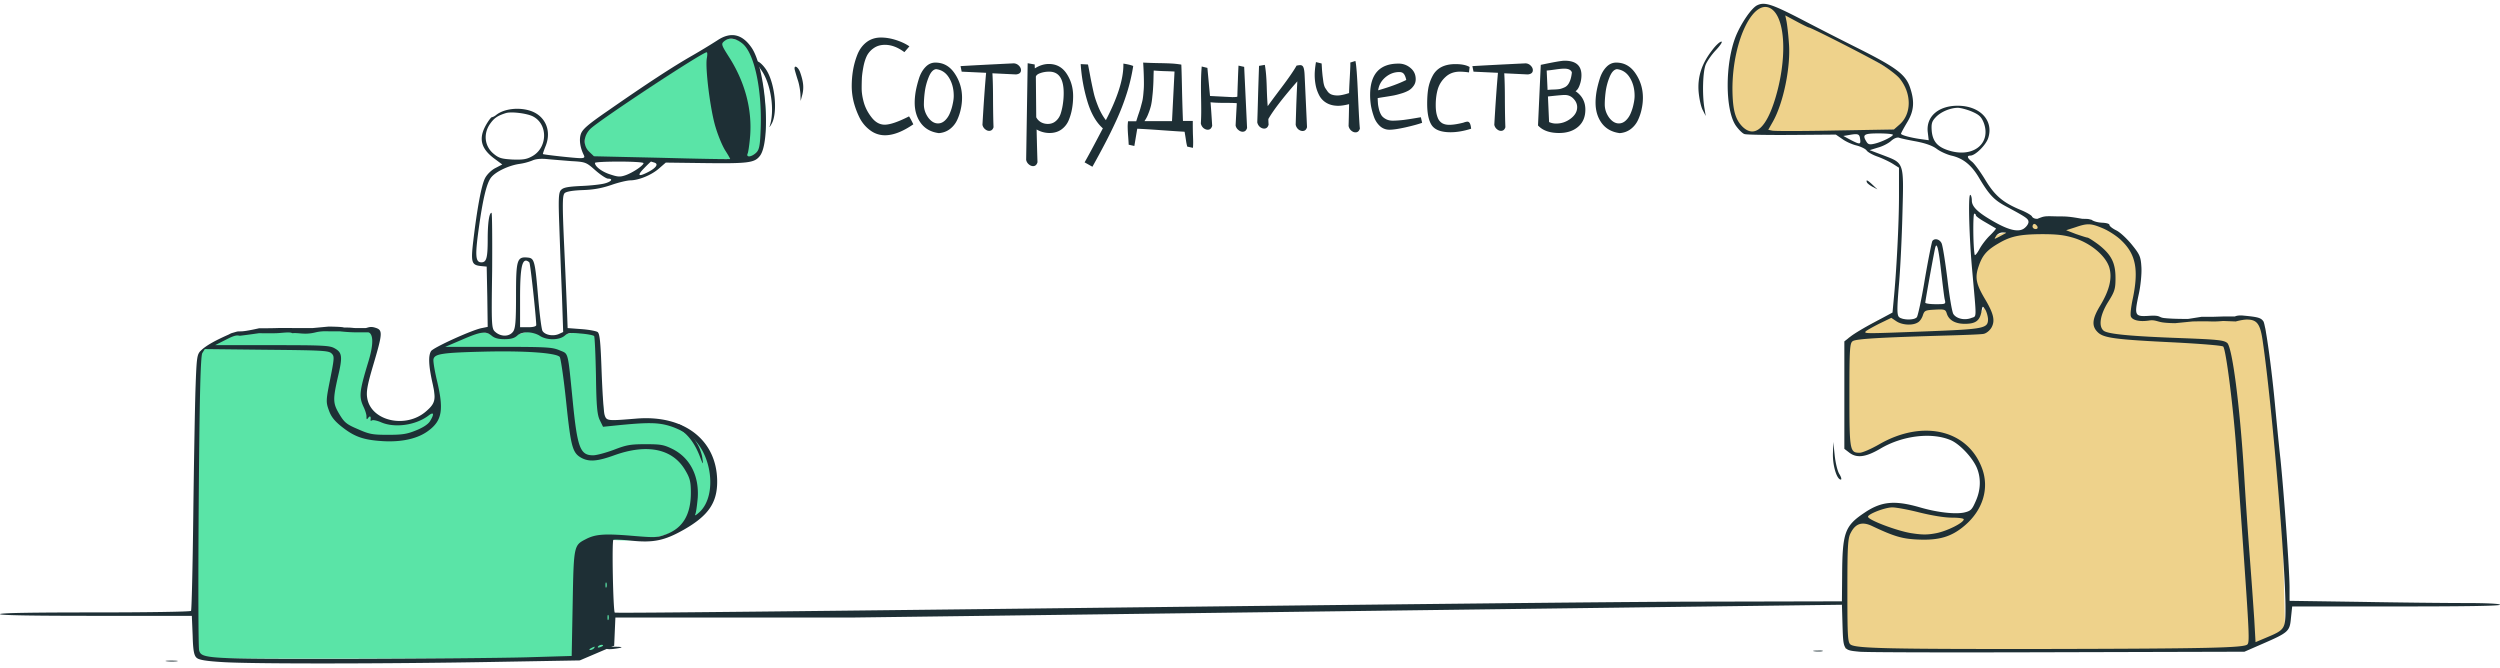 <svg width="378" height="101" fill="none" xmlns="http://www.w3.org/2000/svg"><path d="M88.435 22.218v-2.642l19.067-12.499s6.301-5.474 8 7c1.498 11-3.002 10-3.002 10H89l-.565-1.86z" fill="#5AE4A7"/><path d="M289.069 15.576l-1.569-4-7.499-4.5L269 1.575s-5.3-4.475-6.999 8c-1.498 10.998 2.999 10.5 2.999 10.5l22.5-.5 1.569-4zm-9.572 35.5c3.5-1.5 5-4.5 9-2.5 1.683.023 2-2.5 4.5-2 1.5-.5 2.115 1.873 4 2 1.835.124 3.167-2.043 3-2.5-4.5-10 3.654-11.615 5.5-11 2-2 4.163-2 6-2 16.033 0 11 14.5 11 14.5l6 1 12.5-.5 1.5 1.5 2.5 25 .5 20.5-5.5 3-26 .5-35-.5s-.997-11.5.502-18c9.001-10 17.001 5 20.5-6.5-4.499-17-20.5-1.5-20.001-5.5-1.498-4-.689-14.923-.501-17z" fill="#EED28B"/><path d="M39.5 50.076l11-.5 6.5.5-2 10 1.5 2.5 3 1.5 3.5-.5 3-2-1-7.5 2.5-2 5-2 4 1 3.5-1 3.5 1 4-1 2.5.5 1.5 13.5 8-.5s9.108 1.509 8.5 8.5c-1 11.5-16 9.5-16 9.5v9l.5 7-6.5 2H30l-.5-6v-19l.5-11v-9.5l1-1.5 4.5-2 4-.5z" fill="#5AE4A7"/><path d="M265.678.804c-.857.413-2.417 2.71-3.213 4.647-1.652 4.132-1.652 11.155 0 13.557.429.594 1.01 1.188 1.316 1.265.306.103 3.519.155 7.19.13l6.609-.053.979.672c.52.387 1.5.826 2.173.981.673.18 1.346.516 1.499.749.153.232.857.645 1.591.904.734.258 1.775.748 2.325 1.084l.979.62v4.312c0 4.209-.397 11.594-.795 15.596l-.184 1.988-2.692 1.446c-1.499.775-3.121 1.756-3.641 2.17l-.949.748v16.242l.704.542c1.132.904 2.509.749 4.743-.568 3.304-1.962 7.679-2.505 10.556-1.317 1.376.542 3.365 2.634 4.038 4.235.643 1.55.582 3.357-.183 5.035-.551 1.265-.735 1.472-1.744 1.704-1.346.284-3.978 0-6.579-.749-3.885-1.136-5.905-.955-8.444.75-3.06 2.04-3.397 2.995-3.427 9.734l-.031 3.692-22.978.052c-26.62.077-162.26 1.885-162.566 1.652-.245-.206-.459-10.767-.214-11 .122-.077 1.346-.025 2.784.13 3.305.335 4.988-.026 7.894-1.679 3.703-2.117 5.049-4.08 5.018-7.359-.061-6.197-5.018-10.019-12.208-9.425-4.375.362-4.498.362-4.804-.516-.153-.44-.336-3.357-.459-6.533-.153-4.467-.275-5.81-.612-6.042-.244-.155-1.346-.362-2.478-.44l-2.05-.154-.061-1.679c-.03-.93-.214-5.422-.429-10.018-.336-7.282-.305-8.392.062-8.728.306-.233 1.254-.387 2.723-.44 1.621-.05 2.876-.283 4.314-.774 1.102-.387 2.417-.697 2.907-.697 1.254-.026 3.182-.8 4.314-1.807l1.01-.878 6.027.077c6.456.078 7.405-.052 8.2-1.084 1.714-2.221.888-13.247-1.254-16.371-1.438-2.092-3.182-2.453-5.202-1.085a98.71 98.71 0 01-3.794 2.298c-2.937 1.679-6.884 4.261-12.636 8.263-3.152 2.17-3.947 2.866-4.192 3.615-.276.852-.092 2.04.459 3.15.183.362.061.465-.551.465-.765 0-5.507-.516-5.63-.62-.03-.025.153-.593.428-1.265.888-2.272-.06-4.467-2.233-5.241-1.775-.62-4.07-.362-5.263.594-.214.18-.52.335-.642.335-.123 0-.52.517-.888 1.162-1.162 2.04-.795 3.563 1.194 5.061l1.254.93-1.04.542c-.612.31-1.285.981-1.56 1.523-.551 1.059-1.194 4.545-1.775 9.425-.398 3.357-.276 3.719 1.193 3.874l.826.077.092 4.57.061 4.545-.887.18c-1.438.259-7.344 2.945-7.68 3.487-.428.697-.367 2.143.184 4.673.611 2.634.489 3.202-.949 4.442-3.03 2.634-8.261 1.471-8.873-1.963-.184-.981 0-1.988.857-4.906 1.499-5.06 1.53-5.448.275-5.81-.765-.232-1.132.078-1.438.078h-1.285c-.704 0-.704-.099-1.959-.078-.06-.129-2.294-.15-2.294-.15l-2.448.228h-2.723s-1.66-.035-2.723 0c-1.066.035-2.632.03-2.632.03s-1.836.43-2.6.46c-.765.031-.524-.02-1.136.155-.612.176-.394.104-.914.362-1.99.878-3.274 1.6-4.009 2.272-.734.672-.765.826-.948 5.94-.092 2.891-.245 11.567-.337 19.288-.091 7.72-.244 14.15-.336 14.253-.092.13-6.61.232-14.534.232-9.363 0-14.35.078-14.35.259 0 .18 5.049.258 14.503.258h14.503l.122 2.97c.062 2.323.215 3.046.612 3.382.368.31 1.377.49 3.978.645 4.712.284 24.478.259 40.633-.025l13.31-.233 2.6-1.11 2.601-1.11.092-2.144.092-2.117h35.584l149.868-1.936.092 3.227c.122 3.667.122 3.641 2.57 3.874.826.103 14.289.129 29.863.077l28.333-.077 2.662-1.162c4.039-1.756 4.192-1.911 4.375-3.951l.184-1.73h15.696c10.281 0 15.727-.077 15.727-.258 0-.155-1.958-.258-5.293-.258-2.938 0-10.097-.078-15.911-.181l-10.617-.155V88.88c0-2.66-.826-14.072-1.377-19.495-.275-2.427-.612-5.99-.795-7.901-.521-5.732-1.438-12.317-1.775-12.885-.367-.542-.796-.671-2.999-.878-.918-.103-1.315.13-1.315.13h-1.744l-1.622.05h-1.683l-1.989.316s-2.237.036-3.671-.13c-.855-.098-.49-.443-2.173-.34-2.264.155-2.356.026-1.682-3.15.305-1.317.489-3.202.428-4.183-.092-1.601-.245-1.937-1.438-3.409-.735-.904-1.775-1.885-2.356-2.169-.582-.284-1.04-.645-1.04-.826 0-.18-.459-.31-1.102-.336-.612-.026-1.316-.206-1.591-.439-.643-.155-.367-.124-1.438-.155-1.989-.356-2.417-.361-3.672-.361-1.377-.026-1.867-.084-2.478.134-1.071.382-.398.227-.734.227-.306 0-.612-.155-.704-.361-.092-.18-.796-.594-1.53-.904-2.784-1.136-4.039-2.169-5.508-4.596-.764-1.265-1.682-2.505-2.019-2.763-.734-.568-.826-.93-.245-.93.735 0 2.356-1.6 2.693-2.66.857-2.659-1.255-4.88-4.62-4.88-2.907 0-4.773 1.627-4.529 3.951l.153 1.265-1.101-.154c-1.561-.207-3.091-.62-3.091-.827 0-.103.429-.878.918-1.704 1.071-1.756 1.163-3.202.429-5.345-.673-1.91-2.081-2.97-7.619-5.758a612.827 612.827 0 01-8.996-4.596C267.85.597 266.779.26 265.678.804zm2.356.697c1.958 1.678 2.142 7.565.398 13.35-1.377 4.57-3.152 6.093-4.988 4.286-1.101-1.136-1.468-2.556-1.499-5.68 0-7.54 3.396-14.228 6.089-11.956zm5.477 2.66c.306 0 8.475 4.157 10.77 5.474 1.193.697 2.509 1.704 2.937 2.22 1.867 2.298 1.836 5.423-.061 7.024l-.795.697-8.874.155c-4.895.103-9.148.103-9.515.025l-.612-.129.703-1.239c1.592-2.815 2.724-8.34 2.418-11.878-.092-1.368-.276-2.866-.368-3.33l-.183-.853 1.683.904c.948.516 1.805.93 1.897.93zM112.23 6.56c1.806 1.42 2.999 6.869 2.785 12.885-.092 2.634-.215 3.202-.704 3.667-.734.671-1.561.723-1.255.077.092-.232.276-1.446.368-2.66.306-4.027-.796-8.185-3.244-11.98-1.101-1.73-1.162-1.911-.703-2.299.734-.62 1.713-.516 2.753.31zm-5.354 2.22c-.276 1.447.52 7.85 1.315 10.433.398 1.343 1.071 2.943 1.5 3.589.428.671.734 1.214.703 1.24-.061.051-4.711-.026-10.341-.181l-10.25-.233-.674-.645c-1.01-.93-.948-2.402.123-3.486 1.285-1.291 16.92-11.594 17.593-11.594.123 0 .123.387.031.878zm-26.222 8.86c2.264 1.24 2.111 4.777-.245 6.016-.795.439-1.377.517-2.937.465-1.652-.104-2.05-.207-2.876-.904-1.316-1.11-1.53-2.944-.55-4.415.642-.93 1.131-1.291 2.447-1.705.826-.258 3.304.052 4.161.543zm217.487-.774c1.133.49 1.439.8 1.806 1.704 1.101 2.97-1.347 5.164-4.835 4.312-2.019-.517-2.845-1.343-3.029-3.021-.092-1.136 0-1.498.582-2.117.765-.827 2.172-1.42 3.335-1.446.428 0 1.407.258 2.141.567zm-16.889 4.157c.122.852-.031.852-1.438.129l-1.102-.594.918-.155c1.316-.232 1.53-.155 1.622.62zm4.957-.646c0 .258-1.653 1.085-2.754 1.343-.735.18-.979.13-1.224-.258-.704-1.11-.428-1.291 1.836-1.291 1.193 0 2.142.103 2.142.206zm3.518 1.007c1.438.284 2.479.646 3.121 1.136.551.414 1.561.853 2.203 1.008 1.714.387 2.968 1.368 4.07 3.175 1.652 2.79 2.356 3.538 4.314 4.57 2.937 1.576 3.274 1.808 3.274 2.299 0 .258-.276.671-.612.93-.796.62-2.173.361-4.284-.8-2.662-1.473-3.672-2.402-3.672-3.384 0-.464-.122-.852-.244-.852-.337 0-.153 6.559.306 11.49.673 7.567.703 6.792-.153 7.128-1.01.387-2.234.103-2.693-.594-.214-.31-.612-2.737-.918-5.371-.336-2.634-.704-5.035-.887-5.371-.306-.594-1.04-.775-1.377-.31-.092.13-.612 2.711-1.132 5.733-.49 3.02-1.071 5.654-1.224 5.81-.428.464-2.234.413-2.693-.052-.305-.31-.305-1.24-.03-4.596.214-2.299.459-7.23.551-10.949.214-7.927.306-7.669-2.907-8.908l-2.05-.775 1.254-.387c.704-.18 1.591-.646 1.989-1.007.429-.387.888-.568 1.193-.49.245.103 1.439.36 2.601.567zm-203.443 2.97c2.264.128 2.325.154 3.733 1.394.795.697 1.652 1.265 1.927 1.265.826 0 .49.465-.52.723-.55.155-2.172.335-3.61.387-2.02.103-2.662.233-2.999.62-.367.387-.397 1.394-.245 5.5.092 2.763.276 7.488.398 10.484l.184 5.474-.673.31c-.857.361-2.05.154-2.448-.465-.153-.233-.428-2.427-.643-4.855-.49-5.784-.58-6.145-1.59-6.248-1.622-.155-1.775.284-1.775 5.706 0 4.08-.092 5.087-.49 5.552-.581.723-1.775.723-2.6.025-.613-.516-.643-.697-.52-9.295.03-4.803 0-8.754-.093-8.754-.367 0-.58 1.575-.58 3.977 0 2.84-.184 3.512-.95 3.512-.887 0-.979-.93-.428-4.932.643-4.674 1.224-7.153 1.959-7.98.734-.852 2.63-1.73 4.16-1.962a8.7 8.7 0 001.99-.516c.489-.233 1.254-.31 2.141-.233.765.078 2.418.207 3.672.31zm11.015.31c0 .36-1.622 1.445-2.723 1.832-.826.284-1.163.259-2.326-.129-1.224-.387-2.294-1.188-2.294-1.73 0-.129 1.652-.206 3.671-.206 2.02 0 3.672.103 3.672.232zm1.652-.078c.643.206.276.774-.887 1.394-1.53.8-1.805.62-.704-.516.55-.569 1.04-1.033 1.071-1.033.03 0 .245.077.52.155zm199.802 7.979c0 .129.643.594 1.469 1.059.796.464 1.499.878 1.561.903.061.052-.337.517-.888 1.059-.551.517-1.285 1.472-1.621 2.117-.368.672-.674 1.007-.704.8-.245-1.161-.276-6.196-.061-6.196.122 0 .244.103.244.258zm9.302 1.678c.092.233 0 .388-.275.388-.245 0-.459-.181-.459-.388 0-.206.122-.387.275-.387.153 0 .337.18.459.387zm9.913.284c.857.362 2.142 1.188 2.785 1.834 2.172 2.065 2.631 4.39 1.744 8.702-.276 1.265-.429 2.53-.306 2.788.214.568 1.316.826 2.692.62.888-.155 1.236.136 2.02.263.783.127 1.989.13 1.989.13l2.6-.259s1.755-.047 2.876 0c.731.03 1.775-.073 1.775-.073l1.897.073s1.04-.289 1.683-.289c1.56 0 2.05.671 2.417 3.383 1.377 9.424 3.427 33.67 3.427 40.281 0 3.124-.092 3.254-2.937 4.441l-1.591.672-.184-3.28a963.7 963.7 0 00-.642-8.96 766.113 766.113 0 01-.918-13.427c-.643-10.225-1.775-18.901-2.54-19.572-.52-.414-1.346-.517-6.762-.724-7.925-.283-11.321-.62-11.933-1.136-.795-.671-.52-2.401.704-4.363.979-1.55 1.101-1.963 1.101-3.59 0-2.323-.642-3.537-2.539-5.035-.796-.594-1.561-1.084-1.714-1.084-.122 0-.917-.258-1.744-.542l-1.468-.569 1.377-.439c1.866-.645 2.356-.62 4.191.155zm-14.656.697c-.061.052-.52.285-.979.543-.856.439-.856.439-.52-.078.184-.31.612-.542.979-.542s.582.026.52.078zm10.25.75c2.54.774 4.804 2.685 5.355 4.44.489 1.627.031 3.487-1.377 5.81-1.224 2.014-1.316 3.099-.337 4.029.888.852 2.601 1.084 11.627 1.523 3.947.207 7.13.465 7.313.62.428.361 1.622 9.812 2.05 16.448.214 2.97.581 8.263.826 11.749 1.102 15.622 1.132 16.551.765 16.861-.581.49-5.905.62-30.169.671-23.651.026-28.853-.077-29.771-.645-.459-.284-.52-1.007-.52-8.16 0-6.817.061-7.953.52-8.779.735-1.42 1.744-1.704 3.213-1.007 3.274 1.55 4.528 1.937 6.854 2.04 3.243.155 5.14-.387 7.16-2.117 2.723-2.324 3.732-5.578 2.631-8.599-2.142-5.861-8.934-7.488-15.543-3.692-1.255.723-2.571 1.29-2.968 1.29-1.5 0-1.561-.283-1.561-8.701 0-7.153.061-7.901.52-8.185.551-.336 4.07-.543 13.708-.827 2.937-.077 5.66-.18 6.027-.258.398-.052.918-.465 1.194-.904.612-1.033.398-2.117-.949-4.364-1.346-2.272-1.56-3.253-.948-4.983.551-1.627 1.224-2.401 2.907-3.383 1.897-1.136 3.273-1.42 6.578-1.446 2.386 0 3.427.13 4.895.568zm-20.041 5.241c.215 1.833.429 3.667.52 4.054.184.723.153.723-1.376.723-.857 0-1.561-.103-1.561-.232 0-.233.979-5.733 1.438-8.03.276-1.421.551-.362.979 3.485zM80.042 39.69c.153.207.98 7.824 1.04 9.451 0 .207-.458.336-1.223.336h-1.224v-4.364c0-4.183.244-5.707.887-5.707.153 0 .398.13.52.284zm220.547 8.547c0 1.42-.52 1.524-9.179 1.86-9.363.361-9.577.361-9.332.026.092-.13 1.01-.646 2.019-1.162l1.867-.904.765.516c.887.594 2.478.672 3.243.181.306-.155.643-.671.765-1.084.245-.724.367-.775 1.836-.853 1.438-.077 1.591-.026 1.774.568.306 1.008 1.255 1.576 2.724 1.576 1.621 0 2.233-.44 2.509-1.756.183-1.007.183-1.007.581-.413.214.335.398 1.007.428 1.445zm-249.186 1.86s1.255.154 2.54.154h1.744s1.346.078 0 4.468c-1.346 4.44-1.438 5.241-.734 6.765.275.568.489 1.265.458 1.549 0 .413.062.439.276.13.275-.362.428-.182.336.335-.03.129.092.155.245.051.184-.077.765.052 1.316.284 2.08.93 5.293.465 7.22-1.007.796-.62.888-.232.215.852-.275.465-1.071.982-2.111 1.395-1.377.568-2.111.671-4.253.671-2.295 0-2.785-.077-4.529-.852-1.713-.723-2.05-1.007-2.784-2.22-1.01-1.679-1.04-2.195-.245-5.707.735-3.073.643-3.667-.52-4.312-.734-.413-1.744-.465-9.424-.465h-8.628l1.683-.852c1.254-.646 1.59-.666 2.05-.568.917-.099 2.906-.388 2.906-.388s1.637.035 2.632 0c.93-.032 2.05-.232 2.386 0 1.102-.098 1.867.29 3.55-.129.935-.232 1.958-.155 1.958-.155h1.713zm22.948.67c.428.362 1.01.517 1.928.517.948 0 1.499-.155 1.897-.516.336-.336.948-.517 1.59-.517.613 0 1.408.233 1.837.517 1.04.697 2.937.697 3.763 0 .52-.44.857-.49 2.448-.336 1.01.078 1.927.258 2.02.387.091.13.213 2.815.275 5.965.06 4.596.183 5.94.58 6.74l.49 1.007 1.775-.181c5.049-.517 6.579-.49 8.445.103.979.31 2.295.981 2.937 1.446 3.305 2.53 4.131 8.909 1.5 11.465-.582.542-.857.697-.704.387.122-.284.275-1.42.367-2.505.214-3.33-1.193-6.042-3.825-7.359-1.315-.645-1.774-.723-4.07-.723-2.263 0-2.875.104-4.803.852-1.193.44-2.6.827-3.12.827-1.959 0-2.387-1.11-3.091-8.263-.765-7.695-.612-7.023-1.989-7.617-1.132-.465-1.836-.517-9.24-.517h-8.047l2.54-1.084c2.845-1.24 3.61-1.343 4.497-.594zm-24.264 2.635c.49.438.49.62-.153 3.873-.642 3.202-.673 3.511-.214 4.75.337.982.857 1.628 1.959 2.506 1.897 1.497 3.243 1.988 6.15 2.169 2.876.18 5.324-.362 6.915-1.55 2.11-1.549 2.386-3.176 1.315-7.643-.336-1.42-.581-2.866-.52-3.176.153-.826 1.285-1.007 7.588-1.162 6.18-.155 10.954.18 11.505.8.153.207.612 3.306.979 6.87.703 6.739.948 7.642 2.295 8.391 1.162.62 2.386.542 4.956-.387 4.957-1.782 8.751-1.007 10.679 2.143.765 1.265.918 1.807.918 3.486 0 3.33-1.194 5.37-3.764 6.326-1.346.49-1.59.516-5.232.207-4.1-.336-5.446-.233-6.884.516-1.805.93-1.836.93-1.99 9.657l-.152 8.005-6.884.206c-3.794.104-15.82.207-26.773.233-21.57.026-22.305-.026-22.672-1.265-.123-.362-.153-10.51-.062-22.542.123-16.113.276-22.026.551-22.44l.367-.593 9.271.103c8.353.078 9.363.13 9.852.517zm240.16 24.091c1.897.465 3.764.775 4.865.775 1.01 0 1.806.103 1.806.258 0 .517-2.54 1.782-4.162 2.092-1.315.258-2.111.258-3.763 0-2.142-.336-6.517-1.989-6.548-2.48-.03-.412 2.57-1.42 3.672-1.42.581 0 2.417.336 4.13.775zM91.7 88.777c-.092.18-.153.052-.153-.31 0-.361.06-.49.153-.336.06.181.06.49 0 .646zm.306 4.906c-.092.18-.153.051-.153-.31 0-.362.06-.49.153-.336.06.181.06.491 0 .646zm-.826 3.925c0 .051-.215.18-.49.258-.245.077-.367.052-.275-.103.183-.259.764-.362.764-.155zm-1.377.413c-.092.129-.368.258-.551.258-.214 0-.184-.103.092-.258.581-.31.703-.31.459 0z" fill="#1E2F35"/><path d="M258.868 7.607c-1.558 1.996-2.217 3.993-2.037 6.268.09 1.036.359 2.3.629 2.78l.449.885-.21-1.264c-.329-1.972-.239-5.46.21-6.521.21-.506.899-1.517 1.557-2.199.659-.708 1.019-1.264.809-1.264-.239 0-.868.582-1.407 1.315zM114.406 9.452c0 .076.329.632.748 1.213 1.438 2.098 2.007 6.091 1.228 8.391-.119.278.03.127.3-.354.958-1.744.479-6.217-.869-8.214-.599-.885-1.407-1.491-1.407-1.036zm5.782 1.188c.089.329.299 1.037.479 1.593.179.556.329 1.466.359 2.022l.03 1.01.27-1.01c.239-1.037.149-1.921-.36-3.362-.359-.91-1.018-1.137-.778-.253zm162.09 16.934c.06.152.45.455.869.683l.719.379-.719-.683c-.779-.733-1.048-.859-.869-.379zm-179.851 36.8c0 .127.36.48.779.834 1.078.834 1.917 2.047 2.576 3.716.539 1.415.569 1.415.419.379-.06-.607-.419-1.618-.809-2.25-.988-1.744-2.965-3.513-2.965-2.679zm174.709 4.272c-.03 1.82.599 3.867 1.198 3.867.15 0 .06-.38-.21-.81-.299-.454-.599-1.743-.719-2.855l-.209-2.022-.06 1.82zM91.647 98.015c0 .152.509.177 1.138.101 1.527-.202 1.587-.328.12-.328-.69 0-1.258.1-1.258.227zm182.678.455c.36.05.899.05 1.198 0 .27-.075-.03-.126-.689-.1-.658 0-.898.05-.509.1zM25.248 99.987c.45.051 1.108.051 1.498 0 .36-.05 0-.101-.839-.101-.809 0-1.138.05-.659.101zM137.502 7.008l-.761.876c-.991-.737-1.968-1.105-2.933-1.105-.635 0-1.181.153-1.638.457a3.206 3.206 0 00-1.047 1.105c-.228.431-.413.977-.552 1.638-.127.66-.21 1.231-.248 1.713a33.212 33.212 0 00-.038 1.695c0 .635.114 1.359.343 2.171.241.8.641 1.549 1.2 2.247.558.698 1.206 1.047 1.942 1.047.8 0 2.025-.418 3.675-1.256.165.24.381.64.648 1.2-1.6 1.104-3.028 1.656-4.285 1.656a3.675 3.675 0 01-2.228-.743 5.363 5.363 0 01-1.6-1.885 12.292 12.292 0 01-.895-2.38 10.12 10.12 0 01-.304-2.38c0-.826.063-1.626.19-2.4a11.67 11.67 0 01.648-2.361c.304-.787.761-1.422 1.371-1.905.622-.482 1.358-.723 2.209-.723.736 0 1.498.127 2.285.38.787.255 1.46.572 2.018.953zm.8 8.512c0-.508.051-1.073.153-1.695.114-.622.279-1.276.495-1.961.216-.686.539-1.257.971-1.714.432-.457.933-.686 1.504-.686 1.219 0 2.197.553 2.933 1.657.736 1.092 1.104 2.31 1.104 3.656a7.87 7.87 0 01-.19 1.714 7.45 7.45 0 01-.552 1.657 3.62 3.62 0 01-1.105 1.371c-.469.356-1.022.559-1.657.61-1.167-.153-2.069-.648-2.704-1.486-.634-.85-.952-1.892-.952-3.123zm3.238-5.065c-.445.05-.819.457-1.124 1.218a8.926 8.926 0 00-.59 2.228 15.39 15.39 0 00-.134 1.886c0 .71.216 1.37.648 1.98.444.597.939.895 1.485.895.394 0 .749-.152 1.067-.457.317-.305.565-.68.742-1.123.191-.457.33-.915.419-1.372.102-.457.153-.863.153-1.218 0-1.041-.235-1.949-.705-2.723-.47-.775-1.124-1.213-1.961-1.314zm3.865.38l-.171-.837c1.701-.102 4.38-.242 8.036-.42.305.013.565.128.781.343.216.216.324.445.324.686 0 .38-.254.597-.762.647l-3.561-.171c.063.952.095 2.342.095 4.17.013 1.816.038 3.142.076 3.98-.114.369-.336.553-.666.553-.216 0-.426-.09-.629-.267a1.14 1.14 0 01-.381-.647c.178-3.123.362-5.745.553-7.865l-3.695-.172zm9.979-1.275l1.066.19c0 .267.007.463.019.59.698-.444 1.403-.666 2.114-.666 1.155 0 2.057.495 2.704 1.485.648.99.971 2.114.971 3.37 0 .636-.05 1.245-.152 1.829a8.297 8.297 0 01-.495 1.77 3.254 3.254 0 01-1.124 1.448c-.495.356-1.098.533-1.809.533a3.86 3.86 0 01-1.942-.533c.051 2.222.095 3.872.133 4.951-.114.394-.336.59-.666.59-.229 0-.451-.095-.667-.285a1.15 1.15 0 01-.381-.666l.229-14.606zm1.238 2.018l.057 6.151c.152.305.387.552.704.743.318.177.667.266 1.048.266.495 0 .914-.158 1.257-.476.355-.317.603-.736.742-1.257a9.055 9.055 0 00.305-1.485c.063-.457.095-.94.095-1.447 0-2.158-.73-3.238-2.19-3.238-.47 0-.908.07-1.314.21-.393.127-.628.305-.704.533zm8.55 13.635l-1.181-.667c.521-.901 1.441-2.615 2.761-5.141-1.028-.914-1.815-2.298-2.361-4.152a25.078 25.078 0 01-.99-5.56l1.104.057c.064.305.197 1.003.4 2.095.216 1.079.387 1.879.514 2.4.127.52.35 1.174.667 1.96.33.775.705 1.429 1.123 1.962 1.765-3.39 2.647-6.17 2.647-8.34v-.21c.661.101 1.156.222 1.486.362a27.768 27.768 0 01-.952 4.075 35.16 35.16 0 01-1.619 4.19 71.428 71.428 0 01-1.733 3.522 141 141 0 01-1.866 3.447zm6.341-3.142l-.857-.19c0-.14-.025-.553-.076-1.238a22.564 22.564 0 01-.076-1.486c0-.254.019-.527.057-.819h1.238c.063-.215.165-.54.305-.97a18.8 18.8 0 00.304-.915c.051-.178.121-.438.21-.78.101-.356.165-.654.19-.896.038-.254.07-.565.095-.933.038-.368.057-.755.057-1.161 0-.953-.038-2.025-.114-3.219.711.038 1.46.064 2.247.077.8.012 1.454.031 1.962.057a13.65 13.65 0 011.561.171c.038.863.076 2.285.114 4.266.051 1.967.096 3.383.134 4.246h1.485v.572c0 .33.006.8.019 1.409.026.61.038 1.015.038 1.218 0 .381-.012.673-.038.876l-.857-.19a7.392 7.392 0 01-.152-.686 61.62 61.62 0 00-.248-1.561c-.723-.038-1.879-.114-3.465-.229-1.575-.114-2.806-.19-3.695-.228l-.438 2.609zm2.933-11.407c-.013.19-.026.59-.038 1.2a26.002 26.002 0 01-.057 1.37 20.13 20.13 0 01-.115 1.334c-.05.559-.12 1.028-.209 1.41a9 9 0 01-.4 1.218 4.94 4.94 0 01-.59 1.123h4.17l.381-7.503a54.88 54.88 0 00-1.409-.057 31.292 31.292 0 01-1.733-.095zm12.816-.743l.857.19.438 9.237c-.115.38-.337.57-.667.57-.228 0-.451-.094-.666-.285a1.11 1.11 0 01-.4-.666c0-.038.057-1.111.171-3.218v-.153a24.09 24.09 0 00-1.58-.038c-1.054 0-1.848-.032-2.381-.095.064.736.146 1.923.248 3.56-.115.395-.337.591-.667.591-.228 0-.45-.089-.666-.266a1.24 1.24 0 01-.381-.686c.038-.635.057-1.27.057-1.904 0-.406-.006-1.016-.019-1.828a123.15 123.15 0 01-.019-1.81c0-1.218.038-2.24.114-3.065l.857.21c.254 2.754.387 4.17.4 4.246 2.171.114 3.288.171 3.352.171.52 0 .78-.032.78-.095 0-.254.026-1.06.077-2.418a96.98 96.98 0 01.095-2.248zm4.513 8.075c0 .215.013.501.038.857-.114.393-.336.59-.667.59-.228 0-.45-.089-.666-.267a1.24 1.24 0 01-.381-.685c.038-1.029.083-2.533.133-4.514.064-1.98.108-3.32.134-4.018l.876-.152c.152.813.247 1.892.285 3.237.038 1.346.089 2.35.153 3.01.241-.356.926-1.283 2.056-2.781 1.13-1.498 1.898-2.615 2.305-3.352a4.25 4.25 0 01.533-.076c.241 0 .406.108.495.324.101.216.165.622.19 1.219l.362 7.845c-.114.381-.336.572-.666.572-.229 0-.451-.09-.667-.267a1.239 1.239 0 01-.381-.686l.095-3.065c.064-1.638.115-2.8.153-3.485-2.171 2.475-3.631 4.373-4.38 5.694zm12.378-8.532l.781-.247c.139.47.273 2.234.399 5.294.14 3.047.235 4.684.286 4.913-.114.393-.336.59-.666.59-.229 0-.451-.095-.667-.285a1.239 1.239 0 01-.381-.686c.026-.724.051-1.822.076-3.294-.66.165-1.206.247-1.637.247-.66 0-1.232-.133-1.714-.4a2.85 2.85 0 01-1.124-1.104 5.647 5.647 0 01-.552-1.486 8.188 8.188 0 01-.171-1.713c0-.483.063-1.118.19-1.905l.857.21c.013.165.032.482.057.952.038.457.07.787.095.99l.115.876c.063.368.146.647.247.838.114.178.248.374.4.59.165.216.368.368.61.457.253.09.545.134.875.134.419 0 1.003-.121 1.752-.362 0-.33.032-1.06.096-2.19.063-1.143.095-1.854.095-2.133 0-.165-.006-.26-.019-.286zm10.683 8.265l.19.838c-.558.203-1.39.431-2.494.685-1.092.242-1.905.362-2.438.362a2.1 2.1 0 01-1.428-.533 3.415 3.415 0 01-.914-1.39 10.976 10.976 0 01-.457-1.676 10.4 10.4 0 01-.133-1.638c0-3.173 1.434-4.76 4.303-4.76a2.7 2.7 0 011.809.666c.521.432.781.997.781 1.695 0 .38-.108.717-.324 1.01a2.38 2.38 0 01-.761.704 5.6 5.6 0 01-1.143.457c-.457.14-.863.241-1.219.305-.355.063-.78.133-1.275.21-.496.075-.838.132-1.029.17.013.369.032.692.057.972.038.279.102.584.191.914.101.317.228.584.381.8.165.203.387.374.666.514s.609.21.99.21c.457 0 1.016-.039 1.676-.115a45.6 45.6 0 001.752-.267c.521-.089.794-.133.819-.133zm-6.456-4.075c1.727-.495 3.142-1.016 4.247-1.562-.089-.419-.21-.723-.362-.914-.152-.19-.381-.285-.685-.285-.775 0-1.479.266-2.114.8-.622.533-.984 1.186-1.086 1.96zm13.826-3.523l-.096.819a9.904 9.904 0 00-1.371-.115c-.876 0-1.599.267-2.171.8a4.053 4.053 0 00-1.18 1.867c-.203.71-.305 1.504-.305 2.38 0 .406.025.768.076 1.085.051.318.14.629.267.933.139.305.349.546.628.724.292.165.648.248 1.067.248.558 0 1.269-.108 2.132-.324.267-.102.476-.152.629-.152.305 0 .489.355.552 1.066-1.117.355-2.152.533-3.104.533-1.384 0-2.323-.336-2.818-1.01-.483-.685-.724-1.79-.724-3.313 0-.888.057-1.663.171-2.323a6.494 6.494 0 01.648-1.866 3.102 3.102 0 011.314-1.333c.584-.305 1.295-.457 2.133-.457.939 0 1.656.146 2.152.438zm.59.704l-.171-.837c1.701-.102 4.379-.242 8.036-.42.304.013.565.128.78.343.216.216.324.445.324.686 0 .38-.254.597-.762.647l-3.561-.171c.064.952.096 2.342.096 4.17.012 1.816.038 3.142.076 3.98-.114.369-.337.553-.667.553-.216 0-.425-.09-.628-.267a1.14 1.14 0 01-.381-.647c.178-3.123.362-5.745.552-7.865l-3.694-.172zm10.169-1.028c1.968-.419 3.167-.628 3.599-.628 1.701 0 2.552.73 2.552 2.19 0 .508-.089 1.003-.267 1.485-.165.47-.374.78-.628.933.99.673 1.485 1.6 1.485 2.78 0 1.118-.368 1.987-1.104 2.61-.724.621-1.683.932-2.876.932-1.422 0-2.482-.38-3.18-1.142l.419-9.16zm1.085 4.78l.172 3.866a2.48 2.48 0 001.085.228c.787 0 1.511-.247 2.171-.742.66-.496.99-1.073.99-1.733 0-.457-.177-.876-.533-1.257-.355-.394-.806-.59-1.352-.59-.317 0-1.162.076-2.533.228zm-.19-3.923l.133 2.933a9.21 9.21 0 01.876-.057c.394-.013.711-.038.952-.077.241-.05.508-.146.8-.285.292-.153.521-.413.686-.781.177-.368.298-.85.361-1.447-.126-.381-.514-.572-1.161-.572-.292 0-.749.045-1.371.134-.622.089-1.048.14-1.276.152zm7.389 4.856c0-.508.05-1.073.152-1.695.114-.622.279-1.276.495-1.961.216-.686.54-1.257.971-1.714.432-.457.933-.686 1.505-.686 1.218 0 2.196.553 2.932 1.657.737 1.092 1.105 2.31 1.105 3.656 0 .572-.064 1.143-.191 1.714a7.45 7.45 0 01-.552 1.657 3.627 3.627 0 01-1.104 1.371c-.47.356-1.022.559-1.657.61-1.168-.153-2.07-.648-2.704-1.486-.635-.85-.952-1.892-.952-3.123zm3.237-5.065c-.444.05-.819.457-1.124 1.218a8.97 8.97 0 00-.59 2.228c-.089.711-.133 1.34-.133 1.886 0 .71.215 1.37.647 1.98.444.597.94.895 1.485.895.394 0 .75-.152 1.067-.457.317-.305.565-.68.743-1.123.19-.457.33-.915.419-1.372.101-.457.152-.863.152-1.218 0-1.041-.235-1.949-.705-2.723-.469-.775-1.123-1.213-1.961-1.314z" fill="#1E2F35"/></svg>